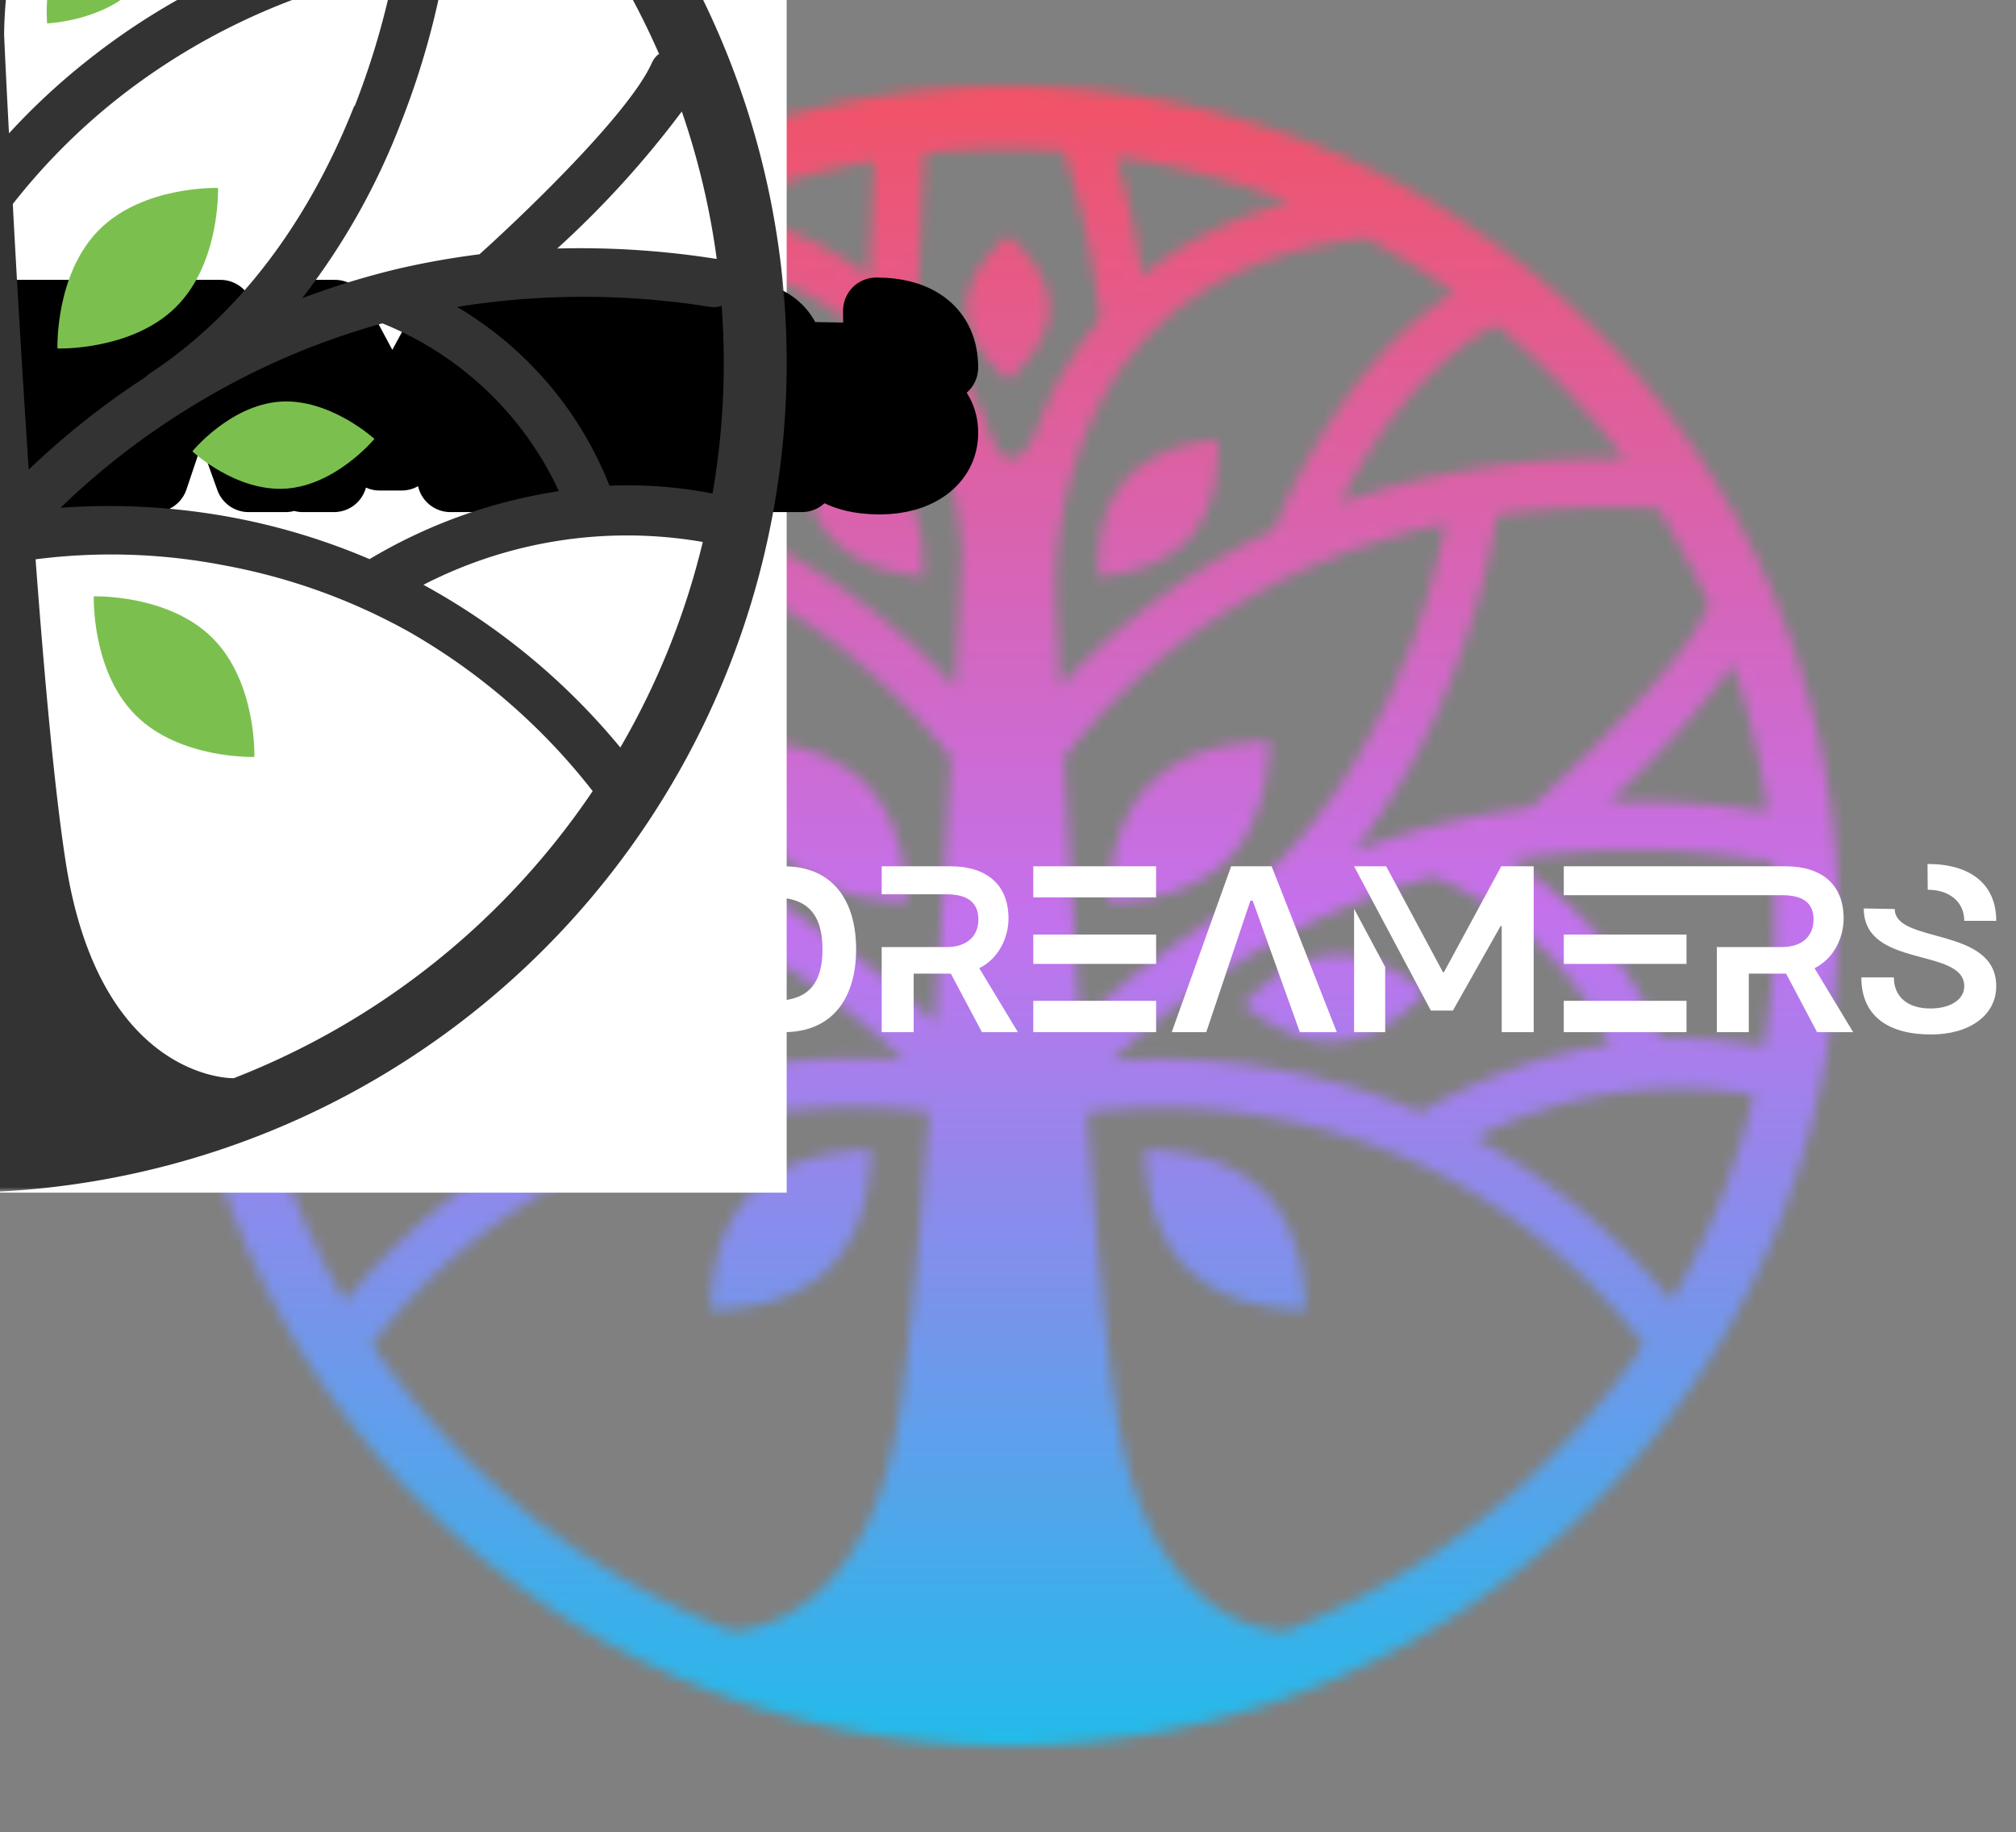 <svg xmlns="http://www.w3.org/2000/svg" xmlns:xlink="http://www.w3.org/1999/xlink" version="1.0" x="0" y="0" width="2400" height="2181.186" viewBox="78.909 42.214 182.182 165.572" preserveAspectRatio="xMidYMid meet" color-interpolation-filters="sRGB"><rect x="78.909" y="42.214" width="182.182" height="165.572" fill="#808080" stroke="none"/><g><defs><linearGradient id="92" x1="0%" y1="0%" x2="100%" y2="0%"><stop offset="0%" stop-color="#fa71cd"></stop> <stop offset="100%" stop-color="#9b59b6"></stop></linearGradient><linearGradient id="93" x1="0%" y1="0%" x2="100%" y2="0%"><stop offset="0%" stop-color="#f9d423"></stop> <stop offset="100%" stop-color="#f83600"></stop></linearGradient><linearGradient id="94" x1="0%" y1="0%" x2="100%" y2="0%"><stop offset="0%" stop-color="#0064d2"></stop> <stop offset="100%" stop-color="#1cb0f6"></stop></linearGradient><linearGradient id="95" x1="0%" y1="0%" x2="100%" y2="0%"><stop offset="0%" stop-color="#f00978"></stop> <stop offset="100%" stop-color="#3f51b1"></stop></linearGradient><linearGradient id="96" x1="0%" y1="0%" x2="100%" y2="0%"><stop offset="0%" stop-color="#7873f5"></stop> <stop offset="100%" stop-color="#ec77ab"></stop></linearGradient><linearGradient id="97" x1="0%" y1="0%" x2="100%" y2="0%"><stop offset="0%" stop-color="#f9d423"></stop> <stop offset="100%" stop-color="#e14fad"></stop></linearGradient><linearGradient id="98" x1="0%" y1="0%" x2="100%" y2="0%"><stop offset="0%" stop-color="#009efd"></stop> <stop offset="100%" stop-color="#2af598"></stop></linearGradient><linearGradient id="99" x1="0%" y1="0%" x2="100%" y2="0%"><stop offset="0%" stop-color="#ffcc00"></stop> <stop offset="100%" stop-color="#00b140"></stop></linearGradient><linearGradient id="100" x1="0%" y1="0%" x2="100%" y2="0%"><stop offset="0%" stop-color="#d51007"></stop> <stop offset="100%" stop-color="#ff8177"></stop></linearGradient><linearGradient id="102" x1="0%" y1="0%" x2="100%" y2="0%"><stop offset="0%" stop-color="#a2b6df"></stop> <stop offset="100%" stop-color="#0c3483"></stop></linearGradient><linearGradient id="103" x1="0%" y1="0%" x2="100%" y2="0%"><stop offset="0%" stop-color="#7ac5d8"></stop> <stop offset="100%" stop-color="#eea2a2"></stop></linearGradient><linearGradient id="104" x1="0%" y1="0%" x2="100%" y2="0%"><stop offset="0%" stop-color="#00ecbc"></stop> <stop offset="100%" stop-color="#007adf"></stop></linearGradient><linearGradient id="105" x1="0%" y1="0%" x2="100%" y2="0%"><stop offset="0%" stop-color="#b88746"></stop> <stop offset="100%" stop-color="#fdf5a6"></stop></linearGradient></defs><g class="iconmbgsvg" transform="translate(80.695,50)"><g fill="#ffffff" hollow-target="text"><g transform="translate(14.305,0)" mask="url(#b28b3ccb-7bd5-46c9-a043-438bb1554fa3)"><g><rect fill="#ffffff" fill-opacity="0" stroke-width="2" x="0" y="0" width="150" height="150" class="image-rect"></rect> <svg x="0" y="0" width="150" height="150" filtersec="colorsb6097231824" class="image-svg-svg primary" style="overflow: visible;"><svg xmlns="http://www.w3.org/2000/svg" viewBox="0 0 91.8 91.8"><path d="M45.9 0a45.9 45.9 0 1 0 45.9 45.9A45.9 45.9 0 0 0 45.9 0zm36.7 67.18a37.25 37.25 0 0 0-10.89-9 24.59 24.59 0 0 1 15.45-2.37 42.18 42.18 0 0 1-4.56 11.37zM4.67 55.9A30 30 0 0 1 20 58.23a37.13 37.13 0 0 0-10.76 9A42.25 42.25 0 0 1 4.67 55.9zm-1.19-10c0-1 0-2 .11-3a53 53 0 0 1 14.61-.09 19.87 19.87 0 0 0-8.53 10.25 32 32 0 0 0-5.55.19 42.39 42.39 0 0 1-.64-7.35zM5.83 32a53.09 53.09 0 0 0 6.82 7.63 48.5 48.5 0 0 0-8.78.57A43 43 0 0 1 5.83 32zM10 23.36a47.61 47.61 0 0 1 8.92.35 44.6 44.6 0 0 0 2.48 8.9 38.48 38.48 0 0 0 5.48 9.73 42.37 42.37 0 0 0-5.39-1.64 45.76 45.76 0 0 0-4.51-.8c-2.47-2.22-8.28-7.79-9.52-10.58a1.44 1.44 0 0 0-.36-.48 42.77 42.77 0 0 1 2.9-5.48zM24.21 9.44a15.75 15.75 0 0 1 4.2 0 17.87 17.87 0 0 1 10.11 4.82c3.72 3.45 4.65 8.4 4.83 11.54-.05 1-.17 3.74-.37 7.45a36.94 36.94 0 0 0-4.29-4 38.21 38.21 0 0 0-7.45-4.64c-.83-2-4.17-9.42-10-13.17.94-.73 1.94-1.38 2.97-2zm14 1.05a20.1 20.1 0 0 0-8.8-3.68 41.45 41.45 0 0 1 9.09-2.68zm15.1 0a45.09 45.09 0 0 0-1.43-6.59 42.85 42.85 0 0 1 9.62 2.54 21 21 0 0 0-8.19 4.05zM65.7 8.4a41 41 0 0 1 4.86 3c-5.89 3.76-9.14 11.15-9.92 13.12a38.12 38.12 0 0 0-7.55 4.69 37.1 37.1 0 0 0-4.3 4c-.12-2.22-.21-4.08-.27-5.44A23.92 23.92 0 0 1 50 19.71c2.49-6.58 7.77-10.39 15.7-11.31zm19 20.44a1.32 1.32 0 0 0-.36.48c-1.24 2.78-7.06 8.36-9.53 10.58a45 45 0 0 0-4.5.8A44 44 0 0 0 65 42.33a37.92 37.92 0 0 0 5.47-9.72 44.6 44.6 0 0 0 2.48-8.9 47.68 47.68 0 0 1 8.92-.35 42.83 42.83 0 0 1 2.88 5.48zm3.18 11.31a48.4 48.4 0 0 0-8.77-.57A53.62 53.62 0 0 0 86 32a42.27 42.27 0 0 1 1.93 8.15zm-20-8.45c-1.78 4.52-5.17 10.75-11.26 14.76a1 1 0 0 0-.25.21 44.16 44.16 0 0 0-6.49 5.14c-.34-5.14-.65-10.3-.88-14.69a34.82 34.82 0 0 1 5.76-5.8 36.26 36.26 0 0 1 10.79-5.88 39 39 0 0 1 4.55-1.24 44 44 0 0 1-2.19 7.5zm-31-.45a35 35 0 0 1 5.87 5.88c-.24 4.38-.54 9.54-.89 14.68a43.62 43.62 0 0 0-6.49-5.14 1.21 1.21 0 0 0-.24-.21c-6.09-4-9.49-10.24-11.27-14.76a42.84 42.84 0 0 1-2.18-7.5 38.57 38.57 0 0 1 4.43 1.21 36 36 0 0 1 10.8 5.84zM23 56.73a31.28 31.28 0 0 0-10.58-3.41c2.7-6.66 9.16-9.29 10-9.6a41.29 41.29 0 0 1 10.34 4.47 42.34 42.34 0 0 1 7.4 5.69 37.21 37.21 0 0 0-9.58.55 36.27 36.27 0 0 0-7.58 2.3zm36-8.48a41 41 0 0 1 10.44-4.53A18.29 18.29 0 0 1 79.2 53a28.89 28.89 0 0 0-10.47 3.76 36.33 36.33 0 0 0-7.51-2.29 37.21 37.21 0 0 0-9.58-.55A41.43 41.43 0 0 1 59 48.25zm23 4.45a20 20 0 0 0-8.43-9.89 44.12 44.12 0 0 1 14 0 1.32 1.32 0 0 0 .63-.06c.08 1 .12 2.09.12 3.14a42.11 42.11 0 0 1-.62 7.24 24.6 24.6 0 0 0-5.7-.43zm-2-32.09a44.85 44.85 0 0 0-15.25 2.28l-.48.17c1.34-2.72 4.17-7.44 8.59-9.85h.06a42.29 42.29 0 0 1 7.08 7.4zm-31-17a45 45 0 0 1 2 9.28 20.22 20.22 0 0 0-3.42 5.89c-.86 2.26-2 2.48-2.72.33a17.12 17.12 0 0 0-4-6.39l.41-9a42.66 42.66 0 0 1 4.69-.26c.96.02 1.97.06 2.97.13zm-30 9.58h.06c4.42 2.41 7.25 7.13 8.59 9.85l-.48-.17a44.83 44.83 0 0 0-15.24-2.28 42.23 42.23 0 0 1 6.99-7.42zm-8.29 56.4a33.7 33.7 0 0 1 30.83-12.85c-.49 6.66-1.06 12.83-1.65 16.7-1.72 11.17-8.1 12-9.3 12a42.57 42.57 0 0 1-19.88-15.85zm50.51 15.88c-1.2 0-7.59-.86-9.3-12-.6-3.87-1.16-10-1.66-16.7a32.81 32.81 0 0 1 10.46.34A33.31 33.31 0 0 1 71 60.83a34.79 34.79 0 0 1 10.07 8.76 42.54 42.54 0 0 1-19.85 15.88z" fill="#333"></path><path d="M31.76 61.13c2.45-2.45 6.56-2.31 6.56-2.31s.15 4.12-2.3 6.57-6.57 2.31-6.57 2.31-.15-4.12 2.31-6.57zM38 38.54c2.45 2.45 2.31 6.57 2.31 6.57s-4.12.14-6.57-2.31-2.3-6.57-2.3-6.57 4.13-.14 6.56 2.31zM28 48.05c2.76.2 4.84 2.75 4.84 2.75s-2.41 2.25-5.18 2.06-4.84-2.75-4.84-2.75 2.44-2.25 5.18-2.06zM39.72 21.76c1.82 2.09 1.48 5.37 1.48 5.37s-3.29-.11-5.12-2.2-1.48-5.37-1.48-5.37 3.3.11 5.12 2.2zM52.39 21.76c-1.83 2.09-1.49 5.37-1.49 5.37s3.3-.13 5.1-2.2 1.48-5.37 1.48-5.37-3.27.11-5.09 2.2zM60.05 61.13c-2.45-2.45-6.57-2.31-6.57-2.31s-.14 4.12 2.31 6.57 6.57 2.31 6.57 2.31.14-4.12-2.31-6.57zM53.78 38.54c-2.45 2.45-2.31 6.57-2.31 6.57s4.12.14 6.57-2.31 2.31-6.57 2.31-6.57-4.12-.14-6.57 2.31zM63.78 48.05c-2.77.2-4.85 2.75-4.85 2.75s2.41 2.25 5.18 2.06S69 50.11 69 50.11s-2.46-2.25-5.22-2.06zM48.2 12.26c0 2.19-2.3 4-2.3 4s-2.3-1.78-2.3-4 2.3-4 2.3-4 2.3 1.8 2.3 4z" fill="#7bc04f"></path></svg></svg> </g><rect v-gra="id" width="162" height="162" transform="translate(-6, -6)" style="pointer-events:none;" fill="url(#oIkG_I9iGnBoWegLxXl7g)"></rect></g> <g transform="translate(0,70.295)"><g fill-rule="" class="tp-name"><g transform="scale(1)"><g><path d="M0.96-10.17L3.47-10.17C3.47-11.54 4.13-12.76 5.95-12.76 7.45-12.76 8.39-12.08 8.39-10.47 8.39-6.25 0.75-7.17 0.75 0L11.03 0 11.03-2.61 4.11-2.61 4.11-2.65C5.22-5.5 11.03-5.61 11.03-10.68 11.03-13.47 9.31-15.2 5.95-15.2 2.4-15.2 0.96-13.12 0.96-10.17ZM14.9 0L17.69 0 17.69-14.99 14.99-14.99C14.52-14.32 13.64-13.45 12.2-13.4L12.2-10.94C13.55-10.98 14.47-11.69 14.86-12.16L14.9-12.16ZM20-4.2C20-1.82 21.45 0.21 24.77 0.21 28.07 0.21 30.83-1.05 30.83-7.92 30.83-12.93 29.08-15.2 25.22-15.2 22.46-15.2 19.89-13.7 19.89-10.23 19.89-7.28 21.62-5.4 24.67-5.4 26.34-5.4 27.58-6 28.3-7.04 28.16-3.36 27.06-2.01 24.79-2.01 23.32-2.01 22.35-2.91 22.27-4.2ZM28.24-9.98C28.26-8.35 27-7.3 25.18-7.3 23.14-7.3 22.25-8.52 22.25-10.23 22.25-12.03 23.51-13 25.2-13 27.23-13 27.98-11.99 28.24-9.98ZM32.01-4.62C32.01-2.51 33.4 0.21 37.19 0.21 41.04 0.21 42.82-2.21 42.82-4.99 42.82-8.69 40.77-10.23 38.09-10.23 36.85-10.23 35.76-9.91 35.01-9.16L34.96-9.16 35.76-12.65 41.71-12.65 41.71-14.99 33.79-14.99 32.52-7.62 34.69-6.74C35.41-7.64 36.25-8.09 37.47-8.09 39.37-8.09 40.21-6.98 40.21-5.01 40.21-3.06 38.99-2.12 37.38-2.12 35.48-2.12 34.62-3.15 34.56-4.62ZM44.53-4.2C44.53-1.82 45.99 0.21 49.31 0.21 52.61 0.21 55.37-1.05 55.37-7.92 55.37-12.93 53.61-15.2 49.76-15.2 47-15.2 44.43-13.7 44.43-10.23 44.43-7.28 46.16-5.4 49.2-5.4 50.87-5.4 52.11-6 52.84-7.04 52.69-3.36 51.6-2.01 49.33-2.01 47.85-2.01 46.89-2.91 46.8-4.2ZM52.78-9.98C52.8-8.35 51.54-7.3 49.72-7.3 47.68-7.3 46.78-8.52 46.78-10.23 46.78-12.03 48.05-13 49.74-13 51.77-13 52.52-11.99 52.78-9.98ZM63.59-14.99L63.59 0 69.78 0C74.34 0 76.33-3.25 76.33-7.49 76.33-11.75 74.34-14.99 69.78-14.99ZM68.84-12.18C71.38-12.18 73.29-11.2 73.29-7.49 73.29-3.77 71.4-2.83 68.86-2.83L66.5-2.83 66.5-12.18ZM78.64 0L81.53 0 81.53-5.29 84.89-5.29 87.7 0 90.95 0 87.46-5.78C89.28-6.68 90.1-8.65 90.1-10.26 90.1-13.27 88.21-14.99 84.83-14.99L78.64-14.99 78.64-12.46 84.51-12.46C86.44-12.46 87.38-11.67 87.38-10.19 87.38-8.61 86.26-7.69 84.53-7.69L78.64-7.69ZM103.44-12.18L103.44-14.99 92.34-14.99 92.34-12.18ZM103.44-6.17L103.44-8.82 92.34-8.82 92.34-6.17ZM92.34 0L103.44 0 103.44-2.83 92.34-2.83ZM113.88-14.99L110.22-14.99 104.85 0 107.97 0 111.96-11.88 112.17-11.88 116.43 0 119.77 0ZM128.27-1.95L130.26-1.95 134.57-9.59 134.67-9.59 134.67 0 137.56 0 137.56-14.99 134.63-14.99 129.45-5.42 129.36-5.42 124.23-14.99 121.33-14.99ZM121.33 0L124.14 0 124.14-5.89 121.33-11.15ZM154.11 0L157 0 157-5.29 160.37-5.29 163.17 0 166.43 0 162.94-5.78C164.76-6.68 165.57-8.65 165.57-10.26 165.57-13.27 163.69-14.99 160.3-14.99L140.28-14.99 140.28-12.38 159.98-12.38C161.91-12.38 162.85-11.67 162.85-10.19 162.85-8.61 161.74-7.69 160-7.69L154.11-7.69ZM151.37-6.17L151.37-8.82 140.28-8.82 140.28-6.17ZM140.28 0L151.37 0 151.37-2.83 140.28-2.83ZM173.17-12.87C175.12-12.87 176.47-11.78 176.47-10.06L179.36-10.06C179.36-13.42 176.98-15.2 173.15-15.2ZM167.39-11.18C167.39-5.72 176.47-7.69 176.47-4.15 176.47-2.93 175.2-2.14 173.41-2.14 171.33-2.14 170.11-3.21 170.11-4.95L167.17-4.95C167.17-1.39 169.68 0.21 173.47 0.21 176.94 0.21 179.36-1.52 179.36-4.15 179.36-9.59 170.19-7.94 170.19-11.13Z" transform="translate(-0.75, 15.2)"></path></g> </g></g> </g></g></g><mask id="8179e757-64fb-413c-918a-9c4e72e583ad"><g fill="white"><g><rect fill-opacity="1" stroke-width="2" x="0" y="0" width="150" height="150" class="image-rect"></rect> <svg x="0" y="0" width="150" height="150" filtersec="colorsb6097231824" class="image-svg-svg primary" style="overflow: visible;"><svg xmlns="http://www.w3.org/2000/svg" viewBox="0 0 91.8 91.8"><path d="M45.9 0a45.9 45.9 0 1 0 45.9 45.9A45.9 45.9 0 0 0 45.9 0zm36.7 67.18a37.25 37.25 0 0 0-10.89-9 24.59 24.59 0 0 1 15.45-2.37 42.18 42.18 0 0 1-4.56 11.37zM4.67 55.9A30 30 0 0 1 20 58.23a37.13 37.13 0 0 0-10.76 9A42.25 42.25 0 0 1 4.67 55.9zm-1.19-10c0-1 0-2 .11-3a53 53 0 0 1 14.61-.09 19.87 19.87 0 0 0-8.53 10.25 32 32 0 0 0-5.55.19 42.39 42.39 0 0 1-.64-7.35zM5.83 32a53.09 53.09 0 0 0 6.82 7.63 48.5 48.5 0 0 0-8.78.57A43 43 0 0 1 5.83 32zM10 23.36a47.61 47.61 0 0 1 8.92.35 44.6 44.6 0 0 0 2.48 8.9 38.48 38.48 0 0 0 5.48 9.73 42.37 42.37 0 0 0-5.39-1.64 45.76 45.76 0 0 0-4.51-.8c-2.47-2.22-8.28-7.79-9.52-10.58a1.44 1.44 0 0 0-.36-.48 42.77 42.77 0 0 1 2.9-5.48zM24.21 9.44a15.75 15.75 0 0 1 4.2 0 17.87 17.87 0 0 1 10.11 4.82c3.72 3.45 4.65 8.4 4.83 11.54-.05 1-.17 3.74-.37 7.45a36.94 36.94 0 0 0-4.29-4 38.21 38.21 0 0 0-7.45-4.64c-.83-2-4.17-9.42-10-13.17.94-.73 1.94-1.38 2.97-2zm14 1.05a20.1 20.1 0 0 0-8.8-3.68 41.45 41.45 0 0 1 9.09-2.68zm15.1 0a45.09 45.09 0 0 0-1.43-6.59 42.85 42.85 0 0 1 9.62 2.54 21 21 0 0 0-8.19 4.05zM65.7 8.4a41 41 0 0 1 4.86 3c-5.89 3.76-9.14 11.15-9.92 13.12a38.12 38.12 0 0 0-7.55 4.69 37.1 37.1 0 0 0-4.3 4c-.12-2.22-.21-4.08-.27-5.44A23.92 23.92 0 0 1 50 19.71c2.49-6.58 7.77-10.39 15.7-11.31zm19 20.44a1.32 1.32 0 0 0-.36.48c-1.24 2.78-7.06 8.36-9.53 10.58a45 45 0 0 0-4.5.8A44 44 0 0 0 65 42.33a37.92 37.92 0 0 0 5.47-9.72 44.6 44.6 0 0 0 2.48-8.9 47.68 47.68 0 0 1 8.92-.35 42.83 42.83 0 0 1 2.88 5.48zm3.18 11.31a48.4 48.4 0 0 0-8.77-.57A53.62 53.62 0 0 0 86 32a42.27 42.27 0 0 1 1.93 8.15zm-20-8.45c-1.78 4.52-5.17 10.75-11.26 14.76a1 1 0 0 0-.25.21 44.16 44.16 0 0 0-6.49 5.14c-.34-5.14-.65-10.3-.88-14.69a34.82 34.82 0 0 1 5.76-5.8 36.26 36.26 0 0 1 10.79-5.88 39 39 0 0 1 4.55-1.24 44 44 0 0 1-2.19 7.5zm-31-.45a35 35 0 0 1 5.87 5.88c-.24 4.38-.54 9.54-.89 14.68a43.62 43.62 0 0 0-6.49-5.14 1.21 1.21 0 0 0-.24-.21c-6.09-4-9.49-10.24-11.27-14.76a42.84 42.84 0 0 1-2.18-7.5 38.57 38.57 0 0 1 4.43 1.21 36 36 0 0 1 10.8 5.84zM23 56.73a31.28 31.28 0 0 0-10.58-3.41c2.7-6.66 9.16-9.29 10-9.6a41.29 41.29 0 0 1 10.34 4.47 42.34 42.34 0 0 1 7.4 5.69 37.21 37.21 0 0 0-9.58.55 36.27 36.27 0 0 0-7.58 2.3zm36-8.48a41 41 0 0 1 10.44-4.53A18.29 18.29 0 0 1 79.2 53a28.89 28.89 0 0 0-10.47 3.76 36.33 36.33 0 0 0-7.51-2.29 37.21 37.21 0 0 0-9.58-.55A41.43 41.43 0 0 1 59 48.25zm23 4.45a20 20 0 0 0-8.43-9.89 44.12 44.12 0 0 1 14 0 1.32 1.32 0 0 0 .63-.06c.08 1 .12 2.09.12 3.14a42.11 42.11 0 0 1-.62 7.24 24.6 24.6 0 0 0-5.7-.43zm-2-32.09a44.85 44.85 0 0 0-15.25 2.28l-.48.17c1.34-2.72 4.17-7.44 8.59-9.85h.06a42.29 42.29 0 0 1 7.08 7.4zm-31-17a45 45 0 0 1 2 9.28 20.22 20.22 0 0 0-3.42 5.89c-.86 2.26-2 2.48-2.72.33a17.12 17.12 0 0 0-4-6.39l.41-9a42.66 42.66 0 0 1 4.69-.26c.96.02 1.97.06 2.97.13zm-30 9.58h.06c4.42 2.41 7.25 7.13 8.59 9.85l-.48-.17a44.83 44.83 0 0 0-15.24-2.28 42.23 42.23 0 0 1 6.99-7.42zm-8.29 56.4a33.7 33.7 0 0 1 30.83-12.85c-.49 6.66-1.06 12.83-1.65 16.7-1.72 11.17-8.1 12-9.3 12a42.57 42.57 0 0 1-19.88-15.85zm50.51 15.88c-1.2 0-7.59-.86-9.3-12-.6-3.87-1.16-10-1.66-16.7a32.81 32.81 0 0 1 10.46.34A33.31 33.31 0 0 1 71 60.83a34.79 34.79 0 0 1 10.07 8.76 42.54 42.54 0 0 1-19.85 15.88z"></path><path d="M31.76 61.13c2.45-2.45 6.56-2.31 6.56-2.31s.15 4.12-2.3 6.57-6.57 2.31-6.57 2.31-.15-4.12 2.31-6.57zM38 38.54c2.45 2.45 2.31 6.57 2.31 6.57s-4.12.14-6.57-2.31-2.3-6.57-2.3-6.57 4.13-.14 6.56 2.31zM28 48.05c2.76.2 4.84 2.75 4.84 2.75s-2.41 2.25-5.18 2.06-4.84-2.75-4.84-2.75 2.44-2.25 5.18-2.06zM39.72 21.76c1.82 2.09 1.48 5.37 1.48 5.37s-3.29-.11-5.12-2.2-1.48-5.37-1.48-5.37 3.3.11 5.12 2.2zM52.39 21.76c-1.83 2.09-1.49 5.37-1.49 5.37s3.3-.13 5.1-2.2 1.48-5.37 1.48-5.37-3.27.11-5.09 2.2zM60.05 61.13c-2.45-2.45-6.57-2.31-6.57-2.31s-.14 4.12 2.31 6.57 6.57 2.31 6.57 2.31.14-4.12-2.31-6.57zM53.78 38.54c-2.45 2.45-2.31 6.57-2.31 6.57s4.12.14 6.57-2.31 2.31-6.57 2.31-6.57-4.12-.14-6.57 2.31zM63.78 48.05c-2.77.2-4.85 2.75-4.85 2.75s2.41 2.25 5.18 2.06S69 50.11 69 50.11s-2.46-2.25-5.22-2.06zM48.2 12.26c0 2.19-2.3 4-2.3 4s-2.3-1.78-2.3-4 2.3-4 2.3-4 2.3 1.8 2.3 4z"></path></svg></svg> </g></g> <g transform="translate(-14.305,70.295)" fill="black" stroke="black" stroke-width="6" stroke-linejoin="round"><g fill-rule="" class="tp-name"><g transform="scale(1)"><g><path d="M0.96-10.17L3.47-10.17C3.47-11.54 4.13-12.76 5.95-12.76 7.45-12.76 8.39-12.08 8.39-10.47 8.39-6.25 0.75-7.17 0.75 0L11.03 0 11.03-2.61 4.11-2.61 4.11-2.65C5.22-5.5 11.03-5.61 11.03-10.68 11.03-13.47 9.31-15.2 5.95-15.2 2.4-15.2 0.96-13.12 0.96-10.17ZM14.9 0L17.69 0 17.69-14.99 14.99-14.99C14.52-14.32 13.64-13.45 12.2-13.4L12.2-10.94C13.55-10.98 14.47-11.69 14.86-12.16L14.9-12.16ZM20-4.2C20-1.82 21.45 0.21 24.77 0.21 28.07 0.21 30.83-1.05 30.83-7.92 30.83-12.93 29.08-15.2 25.22-15.2 22.46-15.2 19.89-13.7 19.89-10.23 19.89-7.28 21.62-5.4 24.67-5.4 26.34-5.4 27.58-6 28.3-7.04 28.16-3.36 27.06-2.01 24.79-2.01 23.32-2.01 22.35-2.91 22.27-4.2ZM28.24-9.98C28.26-8.35 27-7.3 25.18-7.3 23.14-7.3 22.25-8.52 22.25-10.23 22.25-12.03 23.51-13 25.2-13 27.23-13 27.98-11.99 28.24-9.98ZM32.01-4.62C32.01-2.51 33.4 0.21 37.19 0.21 41.04 0.21 42.82-2.21 42.82-4.99 42.82-8.69 40.77-10.23 38.09-10.23 36.85-10.23 35.76-9.91 35.01-9.16L34.96-9.16 35.76-12.65 41.71-12.65 41.71-14.99 33.79-14.99 32.52-7.62 34.69-6.74C35.41-7.64 36.25-8.09 37.47-8.09 39.37-8.09 40.21-6.98 40.21-5.01 40.21-3.06 38.99-2.12 37.38-2.12 35.48-2.12 34.62-3.15 34.56-4.62ZM44.53-4.2C44.53-1.82 45.99 0.21 49.31 0.21 52.61 0.21 55.37-1.05 55.37-7.92 55.37-12.93 53.61-15.2 49.76-15.2 47-15.2 44.43-13.7 44.43-10.23 44.43-7.28 46.16-5.4 49.2-5.4 50.87-5.4 52.11-6 52.84-7.04 52.69-3.36 51.6-2.01 49.33-2.01 47.85-2.01 46.89-2.91 46.8-4.2ZM52.78-9.98C52.8-8.35 51.54-7.3 49.72-7.3 47.68-7.3 46.78-8.52 46.78-10.23 46.78-12.03 48.05-13 49.74-13 51.77-13 52.52-11.99 52.78-9.98ZM63.59-14.99L63.59 0 69.78 0C74.34 0 76.33-3.25 76.33-7.49 76.33-11.75 74.34-14.99 69.78-14.99ZM68.84-12.18C71.38-12.18 73.29-11.2 73.29-7.49 73.29-3.77 71.4-2.83 68.86-2.83L66.5-2.83 66.5-12.18ZM78.64 0L81.53 0 81.53-5.29 84.89-5.29 87.7 0 90.95 0 87.46-5.78C89.28-6.68 90.1-8.65 90.1-10.26 90.1-13.27 88.21-14.99 84.83-14.99L78.64-14.99 78.64-12.46 84.51-12.46C86.44-12.46 87.38-11.67 87.38-10.19 87.38-8.61 86.26-7.69 84.53-7.69L78.64-7.69ZM103.44-12.18L103.44-14.99 92.34-14.99 92.34-12.18ZM103.44-6.17L103.44-8.82 92.34-8.82 92.34-6.17ZM92.34 0L103.44 0 103.44-2.83 92.34-2.83ZM113.88-14.99L110.22-14.99 104.85 0 107.97 0 111.96-11.88 112.17-11.88 116.43 0 119.77 0ZM128.27-1.95L130.26-1.95 134.57-9.59 134.67-9.59 134.67 0 137.56 0 137.56-14.99 134.63-14.99 129.45-5.42 129.36-5.42 124.23-14.99 121.33-14.99ZM121.33 0L124.14 0 124.14-5.89 121.33-11.15ZM154.11 0L157 0 157-5.29 160.37-5.29 163.17 0 166.43 0 162.94-5.78C164.76-6.68 165.57-8.65 165.57-10.26 165.57-13.27 163.69-14.99 160.3-14.99L140.28-14.99 140.28-12.38 159.98-12.38C161.91-12.38 162.85-11.67 162.85-10.19 162.85-8.61 161.74-7.69 160-7.69L154.11-7.69ZM151.37-6.17L151.37-8.82 140.28-8.82 140.28-6.17ZM140.28 0L151.37 0 151.37-2.83 140.28-2.83ZM173.17-12.87C175.12-12.87 176.47-11.78 176.47-10.06L179.36-10.06C179.36-13.42 176.98-15.2 173.15-15.2ZM167.39-11.18C167.39-5.72 176.47-7.69 176.47-4.15 176.47-2.93 175.2-2.14 173.41-2.14 171.33-2.14 170.11-3.21 170.11-4.95L167.17-4.95C167.17-1.39 169.68 0.21 173.47 0.21 176.94 0.21 179.36-1.52 179.36-4.15 179.36-9.59 170.19-7.94 170.19-11.13Z" transform="translate(-0.75, 15.2)"></path></g> </g></g> </g></mask><defs v-gra="od"></defs><defs v-gra="id"><filter id="54c96707-edac-47db-8de6-b33842a16404" filterUnits="userSpaceOnUse"><feColorMatrix type="matrix" values="0 0 0 0 0.996  0 0 0 0 0.996  0 0 0 0 0.996  0 0 0 1 0"></feColorMatrix></filter><linearGradient x1="0" y1="1" x2="0" y2="0" id="oIkG_I9iGnBoWegLxXl7g"><stop offset="0%" stop-color="#12c2e9"></stop><stop offset="50%" stop-color="#c471ed"></stop><stop offset="100%" stop-color="#f64f59"></stop></linearGradient><filter id="42443b3f1de60f6b6fd3b6a9844b4764" filterUnits="objectBoundingBox"><feColorMatrix type="matrix" values="0 0 0 0 0.996  0 0 0 0 0.996  0 0 0 0 0.996  0 0 0 1 0"></feColorMatrix></filter></defs><mask v-gra="im" id="b28b3ccb-7bd5-46c9-a043-438bb1554fa3"><g mask="url(#8179e757-64fb-413c-918a-9c4e72e583ad)" filter="url(#54c96707-edac-47db-8de6-b33842a16404)"><g><rect fill="#ffffff" fill-opacity="0" stroke-width="2" x="0" y="0" width="150" height="150" class="image-rect"></rect> <svg x="0" y="0" width="150" height="150" filtersec="colorsb6097231824" class="image-svg-svg primary" style="overflow: visible;"><svg xmlns="http://www.w3.org/2000/svg" viewBox="0 0 91.8 91.8"><path d="M45.9 0a45.9 45.9 0 1 0 45.9 45.9A45.9 45.9 0 0 0 45.9 0zm36.7 67.18a37.25 37.25 0 0 0-10.89-9 24.59 24.59 0 0 1 15.45-2.37 42.18 42.18 0 0 1-4.56 11.37zM4.67 55.9A30 30 0 0 1 20 58.23a37.13 37.13 0 0 0-10.76 9A42.25 42.25 0 0 1 4.67 55.9zm-1.19-10c0-1 0-2 .11-3a53 53 0 0 1 14.61-.09 19.87 19.87 0 0 0-8.53 10.25 32 32 0 0 0-5.55.19 42.39 42.39 0 0 1-.64-7.35zM5.83 32a53.09 53.09 0 0 0 6.82 7.63 48.5 48.5 0 0 0-8.78.57A43 43 0 0 1 5.83 32zM10 23.36a47.61 47.61 0 0 1 8.92.35 44.6 44.6 0 0 0 2.48 8.9 38.48 38.48 0 0 0 5.48 9.73 42.37 42.37 0 0 0-5.39-1.64 45.76 45.76 0 0 0-4.51-.8c-2.47-2.22-8.28-7.79-9.52-10.58a1.44 1.44 0 0 0-.36-.48 42.77 42.77 0 0 1 2.9-5.48zM24.21 9.44a15.75 15.75 0 0 1 4.2 0 17.87 17.87 0 0 1 10.11 4.82c3.72 3.45 4.65 8.4 4.83 11.54-.05 1-.17 3.74-.37 7.45a36.94 36.94 0 0 0-4.29-4 38.21 38.21 0 0 0-7.45-4.64c-.83-2-4.17-9.42-10-13.17.94-.73 1.94-1.38 2.97-2zm14 1.05a20.1 20.1 0 0 0-8.8-3.68 41.45 41.45 0 0 1 9.09-2.68zm15.1 0a45.09 45.09 0 0 0-1.43-6.59 42.85 42.85 0 0 1 9.62 2.54 21 21 0 0 0-8.19 4.05zM65.7 8.4a41 41 0 0 1 4.86 3c-5.89 3.76-9.14 11.15-9.92 13.12a38.12 38.12 0 0 0-7.55 4.69 37.1 37.1 0 0 0-4.3 4c-.12-2.22-.21-4.08-.27-5.44A23.92 23.92 0 0 1 50 19.71c2.49-6.58 7.77-10.39 15.7-11.31zm19 20.44a1.32 1.32 0 0 0-.36.48c-1.24 2.78-7.06 8.36-9.53 10.58a45 45 0 0 0-4.5.8A44 44 0 0 0 65 42.33a37.92 37.92 0 0 0 5.47-9.72 44.6 44.6 0 0 0 2.48-8.9 47.68 47.68 0 0 1 8.92-.35 42.83 42.83 0 0 1 2.88 5.48zm3.18 11.31a48.4 48.4 0 0 0-8.77-.57A53.62 53.62 0 0 0 86 32a42.27 42.27 0 0 1 1.93 8.15zm-20-8.45c-1.78 4.52-5.17 10.75-11.26 14.76a1 1 0 0 0-.25.21 44.16 44.16 0 0 0-6.49 5.14c-.34-5.14-.65-10.3-.88-14.69a34.82 34.82 0 0 1 5.76-5.8 36.26 36.26 0 0 1 10.79-5.88 39 39 0 0 1 4.55-1.24 44 44 0 0 1-2.19 7.5zm-31-.45a35 35 0 0 1 5.87 5.88c-.24 4.38-.54 9.54-.89 14.68a43.62 43.62 0 0 0-6.49-5.14 1.21 1.21 0 0 0-.24-.21c-6.09-4-9.49-10.24-11.27-14.76a42.84 42.84 0 0 1-2.18-7.5 38.57 38.57 0 0 1 4.43 1.21 36 36 0 0 1 10.8 5.84zM23 56.73a31.28 31.28 0 0 0-10.58-3.41c2.7-6.66 9.16-9.29 10-9.6a41.29 41.29 0 0 1 10.34 4.47 42.34 42.34 0 0 1 7.4 5.69 37.21 37.21 0 0 0-9.58.55 36.27 36.27 0 0 0-7.58 2.3zm36-8.48a41 41 0 0 1 10.44-4.53A18.29 18.29 0 0 1 79.2 53a28.89 28.89 0 0 0-10.47 3.76 36.33 36.33 0 0 0-7.51-2.29 37.21 37.21 0 0 0-9.58-.55A41.43 41.43 0 0 1 59 48.25zm23 4.45a20 20 0 0 0-8.43-9.89 44.12 44.12 0 0 1 14 0 1.32 1.32 0 0 0 .63-.06c.08 1 .12 2.09.12 3.14a42.11 42.11 0 0 1-.62 7.24 24.6 24.6 0 0 0-5.7-.43zm-2-32.09a44.85 44.85 0 0 0-15.25 2.28l-.48.17c1.34-2.72 4.17-7.44 8.59-9.85h.06a42.29 42.29 0 0 1 7.08 7.4zm-31-17a45 45 0 0 1 2 9.28 20.22 20.22 0 0 0-3.42 5.89c-.86 2.26-2 2.48-2.72.33a17.12 17.12 0 0 0-4-6.39l.41-9a42.66 42.66 0 0 1 4.69-.26c.96.02 1.97.06 2.97.13zm-30 9.58h.06c4.42 2.41 7.25 7.13 8.59 9.85l-.48-.17a44.83 44.83 0 0 0-15.24-2.28 42.23 42.23 0 0 1 6.99-7.42zm-8.29 56.4a33.7 33.7 0 0 1 30.83-12.85c-.49 6.66-1.06 12.83-1.65 16.7-1.72 11.17-8.1 12-9.3 12a42.57 42.57 0 0 1-19.88-15.85zm50.51 15.88c-1.2 0-7.59-.86-9.3-12-.6-3.87-1.16-10-1.66-16.7a32.81 32.81 0 0 1 10.46.34A33.31 33.31 0 0 1 71 60.83a34.79 34.79 0 0 1 10.07 8.76 42.54 42.54 0 0 1-19.85 15.88z" fill="#333"></path><path d="M31.76 61.13c2.45-2.45 6.56-2.31 6.56-2.31s.15 4.12-2.3 6.57-6.57 2.31-6.57 2.31-.15-4.12 2.31-6.57zM38 38.54c2.45 2.45 2.31 6.57 2.31 6.57s-4.12.14-6.57-2.31-2.3-6.57-2.3-6.57 4.13-.14 6.56 2.31zM28 48.05c2.76.2 4.84 2.75 4.84 2.75s-2.41 2.25-5.18 2.06-4.84-2.75-4.84-2.75 2.44-2.25 5.18-2.06zM39.72 21.76c1.82 2.09 1.48 5.37 1.48 5.37s-3.29-.11-5.12-2.2-1.48-5.37-1.48-5.37 3.3.11 5.12 2.2zM52.39 21.76c-1.83 2.09-1.49 5.37-1.49 5.37s3.3-.13 5.1-2.2 1.48-5.37 1.48-5.37-3.27.11-5.09 2.2zM60.05 61.13c-2.45-2.45-6.57-2.31-6.57-2.31s-.14 4.12 2.31 6.57 6.57 2.31 6.57 2.31.14-4.12-2.31-6.57zM53.78 38.54c-2.45 2.45-2.31 6.57-2.31 6.57s4.12.14 6.57-2.31 2.31-6.57 2.31-6.57-4.12-.14-6.57 2.31zM63.78 48.05c-2.77.2-4.85 2.75-4.85 2.75s2.41 2.25 5.18 2.06S69 50.11 69 50.11s-2.46-2.25-5.22-2.06zM48.2 12.26c0 2.19-2.3 4-2.3 4s-2.3-1.78-2.3-4 2.3-4 2.3-4 2.3 1.8 2.3 4z" fill="#7bc04f"></path></svg></svg> </g></g></mask></g></svg>